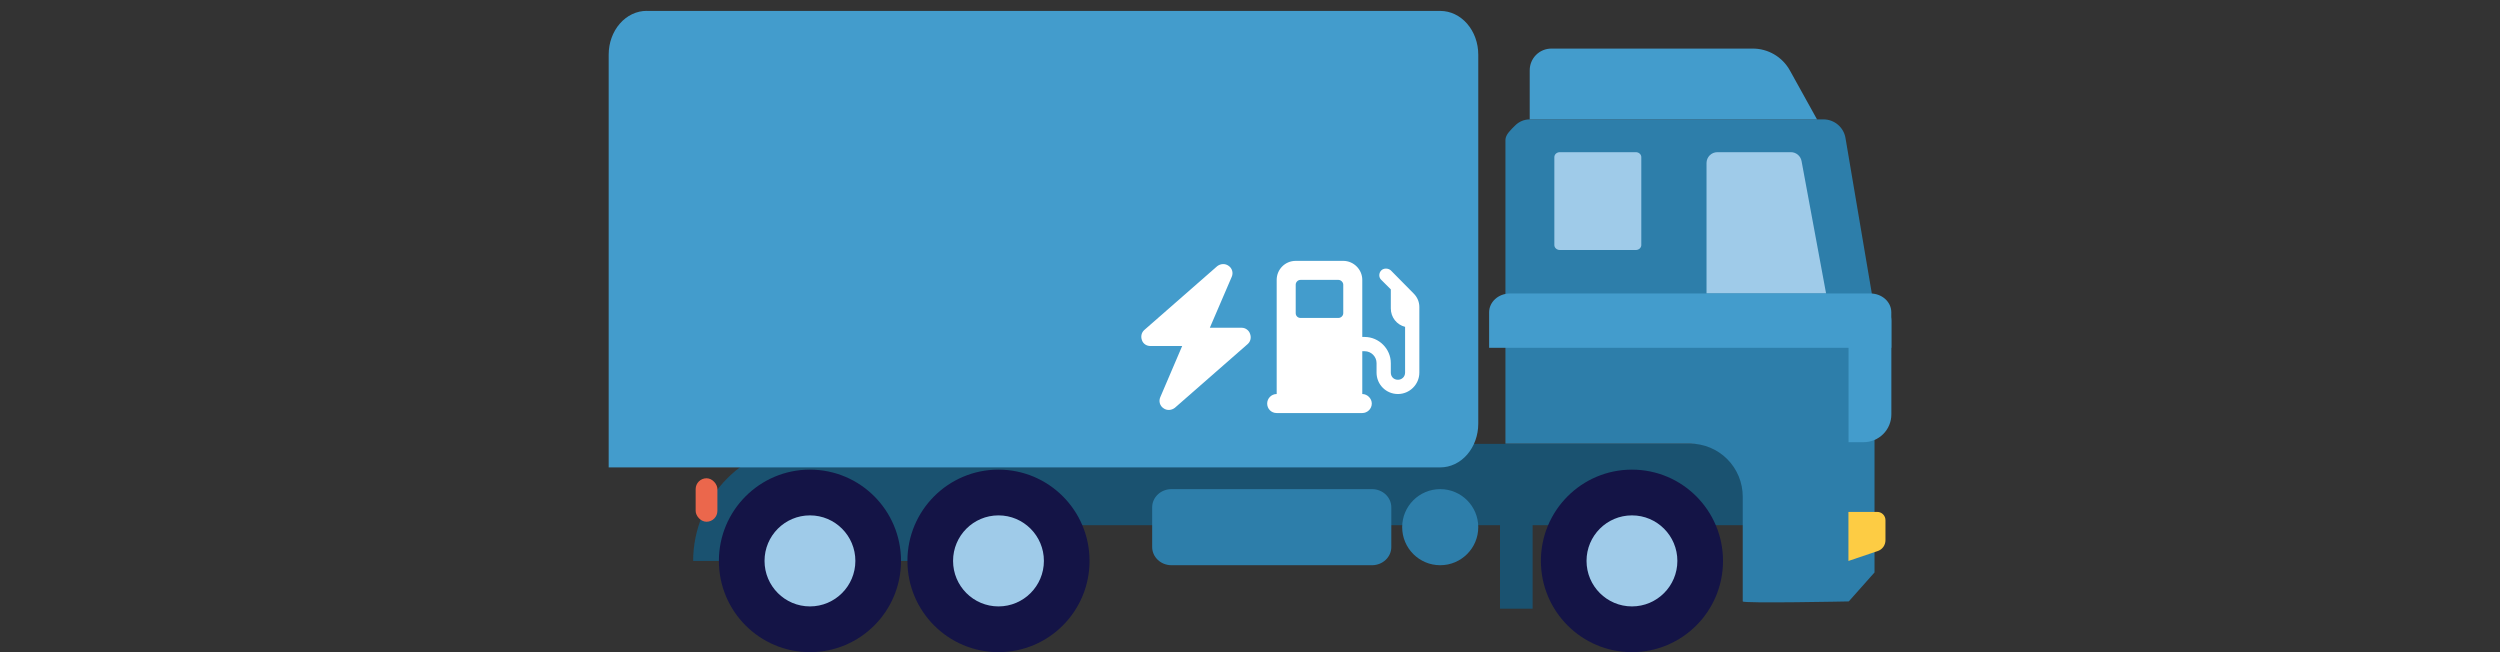 <svg width="230" height="60" viewBox="0 0 230 60" fill="none" xmlns="http://www.w3.org/2000/svg">
<rect x="0" y="0" width="230" height="60" fill="#333333" stroke="none"/>
<g clip-path="url(#clip0_220_17600)">
<path d="M162.091 40.837H74.516C71.666 40.84 68.935 41.976 66.92 43.995C64.905 46.014 63.772 48.752 63.77 51.608H68.501C68.502 50.009 69.136 48.477 70.264 47.346C71.392 46.216 72.921 45.581 74.516 45.58V48.319H79.539C80.182 49.295 80.525 50.438 80.525 51.608H85.256C85.255 50.491 85.079 49.381 84.735 48.319H162.086L162.091 40.837Z" fill="#1A5270"/>
<rect x="64" y="44" width="2" height="4" rx="1" fill="#EB674C"/>
<path d="M150.14 59.999C154.767 59.999 158.517 56.24 158.517 51.602C158.517 46.965 154.767 43.206 150.14 43.206C145.513 43.206 141.762 46.965 141.762 51.602C141.762 56.24 145.513 59.999 150.14 59.999Z" fill="#141446"/>
<path d="M150.14 55.79C152.447 55.79 154.318 53.915 154.318 51.602C154.318 49.289 152.447 47.415 150.14 47.415C147.832 47.415 145.961 49.289 145.961 51.602C145.961 53.915 147.832 55.79 150.14 55.79Z" fill="#9FCBE9"/>
<path d="M126.224 45H107.776C106.795 45 106 45.748 106 46.672V50.328C106 51.251 106.795 52 107.776 52H126.224C127.205 52 128 51.251 128 50.328V46.672C128 45.748 127.205 45 126.224 45Z" fill="#2D7EAA"/>
<path d="M132.5 52C134.433 52 136 50.433 136 48.5C136 46.567 134.433 45 132.5 45C130.567 45 129 46.567 129 48.5C129 50.433 130.567 52 132.5 52Z" fill="#2D7EAA"/>
<path d="M141 45H138V56H141V45Z" fill="#1A5270"/>
<path d="M138.5 40.811V12.871C138.5 12.371 139.049 11.891 139.402 11.537C139.756 11.183 140.235 10.984 140.734 10.984H167.766C168.25 10.985 168.719 11.158 169.088 11.472C169.458 11.785 169.705 12.22 169.785 12.699L172.456 28.467V52.664L170.087 55.33C170.087 55.33 160.332 55.529 160.332 55.33V45.689C160.332 44.396 159.82 43.156 158.909 42.242C157.997 41.327 156.761 40.813 155.471 40.811H138.5Z" fill="#2D7EAA"/>
<path d="M150.496 14H143.504C143.226 14 143 14.204 143 14.456V22.545C143 22.796 143.226 23 143.504 23H150.496C150.774 23 151 22.796 151 22.545V14.456C151 14.204 150.774 14 150.496 14Z" fill="#9FCBE9"/>
<path d="M140.734 10.984V6.462C140.734 5.933 140.943 5.427 141.316 5.053C141.689 4.68 142.195 4.47 142.722 4.47H161.256C161.951 4.469 162.635 4.655 163.234 5.008C163.834 5.361 164.329 5.868 164.667 6.477L167.166 10.984" fill="#439CCC"/>
<path d="M168 27H157V15C157 14.448 157.448 14 158 14H164.759C165.241 14 165.655 14.344 165.743 14.818L168 27Z" fill="#9FCBE9"/>
<path d="M170.067 27.84H172.331C172.775 27.84 173.201 28.017 173.515 28.331C173.829 28.646 174.005 29.073 174.005 29.518V38.124C174.005 38.46 173.939 38.792 173.811 39.102C173.683 39.413 173.495 39.694 173.258 39.932C173.021 40.169 172.74 40.357 172.43 40.486C172.121 40.614 171.789 40.681 171.454 40.681H170.067V27.84Z" fill="#439CCC"/>
<path d="M137 28.728C137 27.774 137.861 27 138.924 27H172.076C173.139 27 174 27.774 174 28.728V32H137V28.728Z" fill="#439CCC"/>
<path d="M91.861 59.999C96.488 59.999 100.238 56.24 100.238 51.602C100.238 46.965 96.488 43.206 91.861 43.206C87.234 43.206 83.483 46.965 83.483 51.602C83.483 56.24 87.234 59.999 91.861 59.999Z" fill="#141446"/>
<path d="M91.861 55.79C94.168 55.79 96.039 53.915 96.039 51.602C96.039 49.289 94.168 47.415 91.861 47.415C89.553 47.415 87.682 49.289 87.682 51.602C87.682 53.915 89.553 55.79 91.861 55.79Z" fill="#9FCBE9"/>
<path d="M74.516 59.999C79.143 59.999 82.893 56.24 82.893 51.602C82.893 46.965 79.143 43.206 74.516 43.206C69.889 43.206 66.138 46.965 66.138 51.602C66.138 56.24 69.889 59.999 74.516 59.999Z" fill="#141446"/>
<path d="M74.516 55.79C76.823 55.79 78.694 53.915 78.694 51.602C78.694 49.289 76.823 47.415 74.516 47.415C72.208 47.415 70.337 49.289 70.337 51.602C70.337 53.915 72.208 55.79 74.516 55.79Z" fill="#9FCBE9"/>
<path d="M172.732 50.703L170.056 51.608V47.096H172.706C172.907 47.096 173.099 47.175 173.241 47.318C173.383 47.46 173.463 47.653 173.463 47.854V49.689C173.466 49.914 173.397 50.135 173.266 50.318C173.134 50.5 172.947 50.635 172.732 50.703Z" fill="#FDCC44"/>
<path d="M59.491 1.005H132.508C133.434 1.005 134.322 1.429 134.977 2.182C135.632 2.936 136 3.958 136 5.024V38.981C136 40.047 135.632 41.069 134.977 41.823C134.322 42.577 133.434 43 132.508 43H55.999V5.019C55.999 3.953 56.367 2.931 57.022 2.177C57.677 1.423 58.565 1 59.491 1V1.005Z" fill="#439CCC"/>
<path d="M117.455 25.75C117.455 24.793 118.221 24 119.205 24H123.58C124.537 24 125.33 24.793 125.33 25.75V31H125.549C126.861 31 127.955 32.094 127.955 33.406V34.281C127.955 34.664 128.229 34.938 128.611 34.938C128.967 34.938 129.268 34.664 129.268 34.281V30.07C128.502 29.879 127.955 29.195 127.955 28.375V26.625L127.08 25.75C126.834 25.531 126.834 25.121 127.08 24.875C127.299 24.656 127.709 24.656 127.955 24.875L130.061 27.008C130.389 27.336 130.58 27.773 130.58 28.238V34.281C130.58 35.375 129.678 36.25 128.611 36.25C127.518 36.25 126.643 35.375 126.643 34.281V33.406C126.643 32.805 126.15 32.312 125.549 32.312H125.33V36.25C125.795 36.25 126.205 36.66 126.205 37.125C126.205 37.617 125.795 38 125.33 38H117.455C116.963 38 116.58 37.617 116.58 37.125C116.58 36.66 116.963 36.25 117.455 36.25V25.75ZM119.205 28.812C119.205 29.059 119.396 29.25 119.643 29.25H123.143C123.361 29.25 123.58 29.059 123.58 28.812V26.188C123.58 25.969 123.361 25.75 123.143 25.75H119.643C119.396 25.75 119.205 25.969 119.205 26.188V28.812Z" fill="white"/>
<path d="M111.305 30.153H114.242C114.583 30.153 114.898 30.389 115.003 30.704C115.134 31.045 115.055 31.412 114.793 31.648L108.079 37.525C107.764 37.761 107.344 37.787 107.029 37.551C106.715 37.341 106.584 36.921 106.741 36.554L108.76 31.832H105.823C105.482 31.832 105.167 31.622 105.062 31.307C104.931 30.966 105.01 30.599 105.272 30.363L111.986 24.486C112.301 24.25 112.721 24.224 113.036 24.46C113.35 24.67 113.481 25.09 113.324 25.457L111.305 30.153Z" fill="white"/>
</g>
<defs>
<clipPath id="clip0_220_17600">
<rect width="118" height="60" fill="white" transform="translate(56)"/>
</clipPath>
</defs>
</svg>
